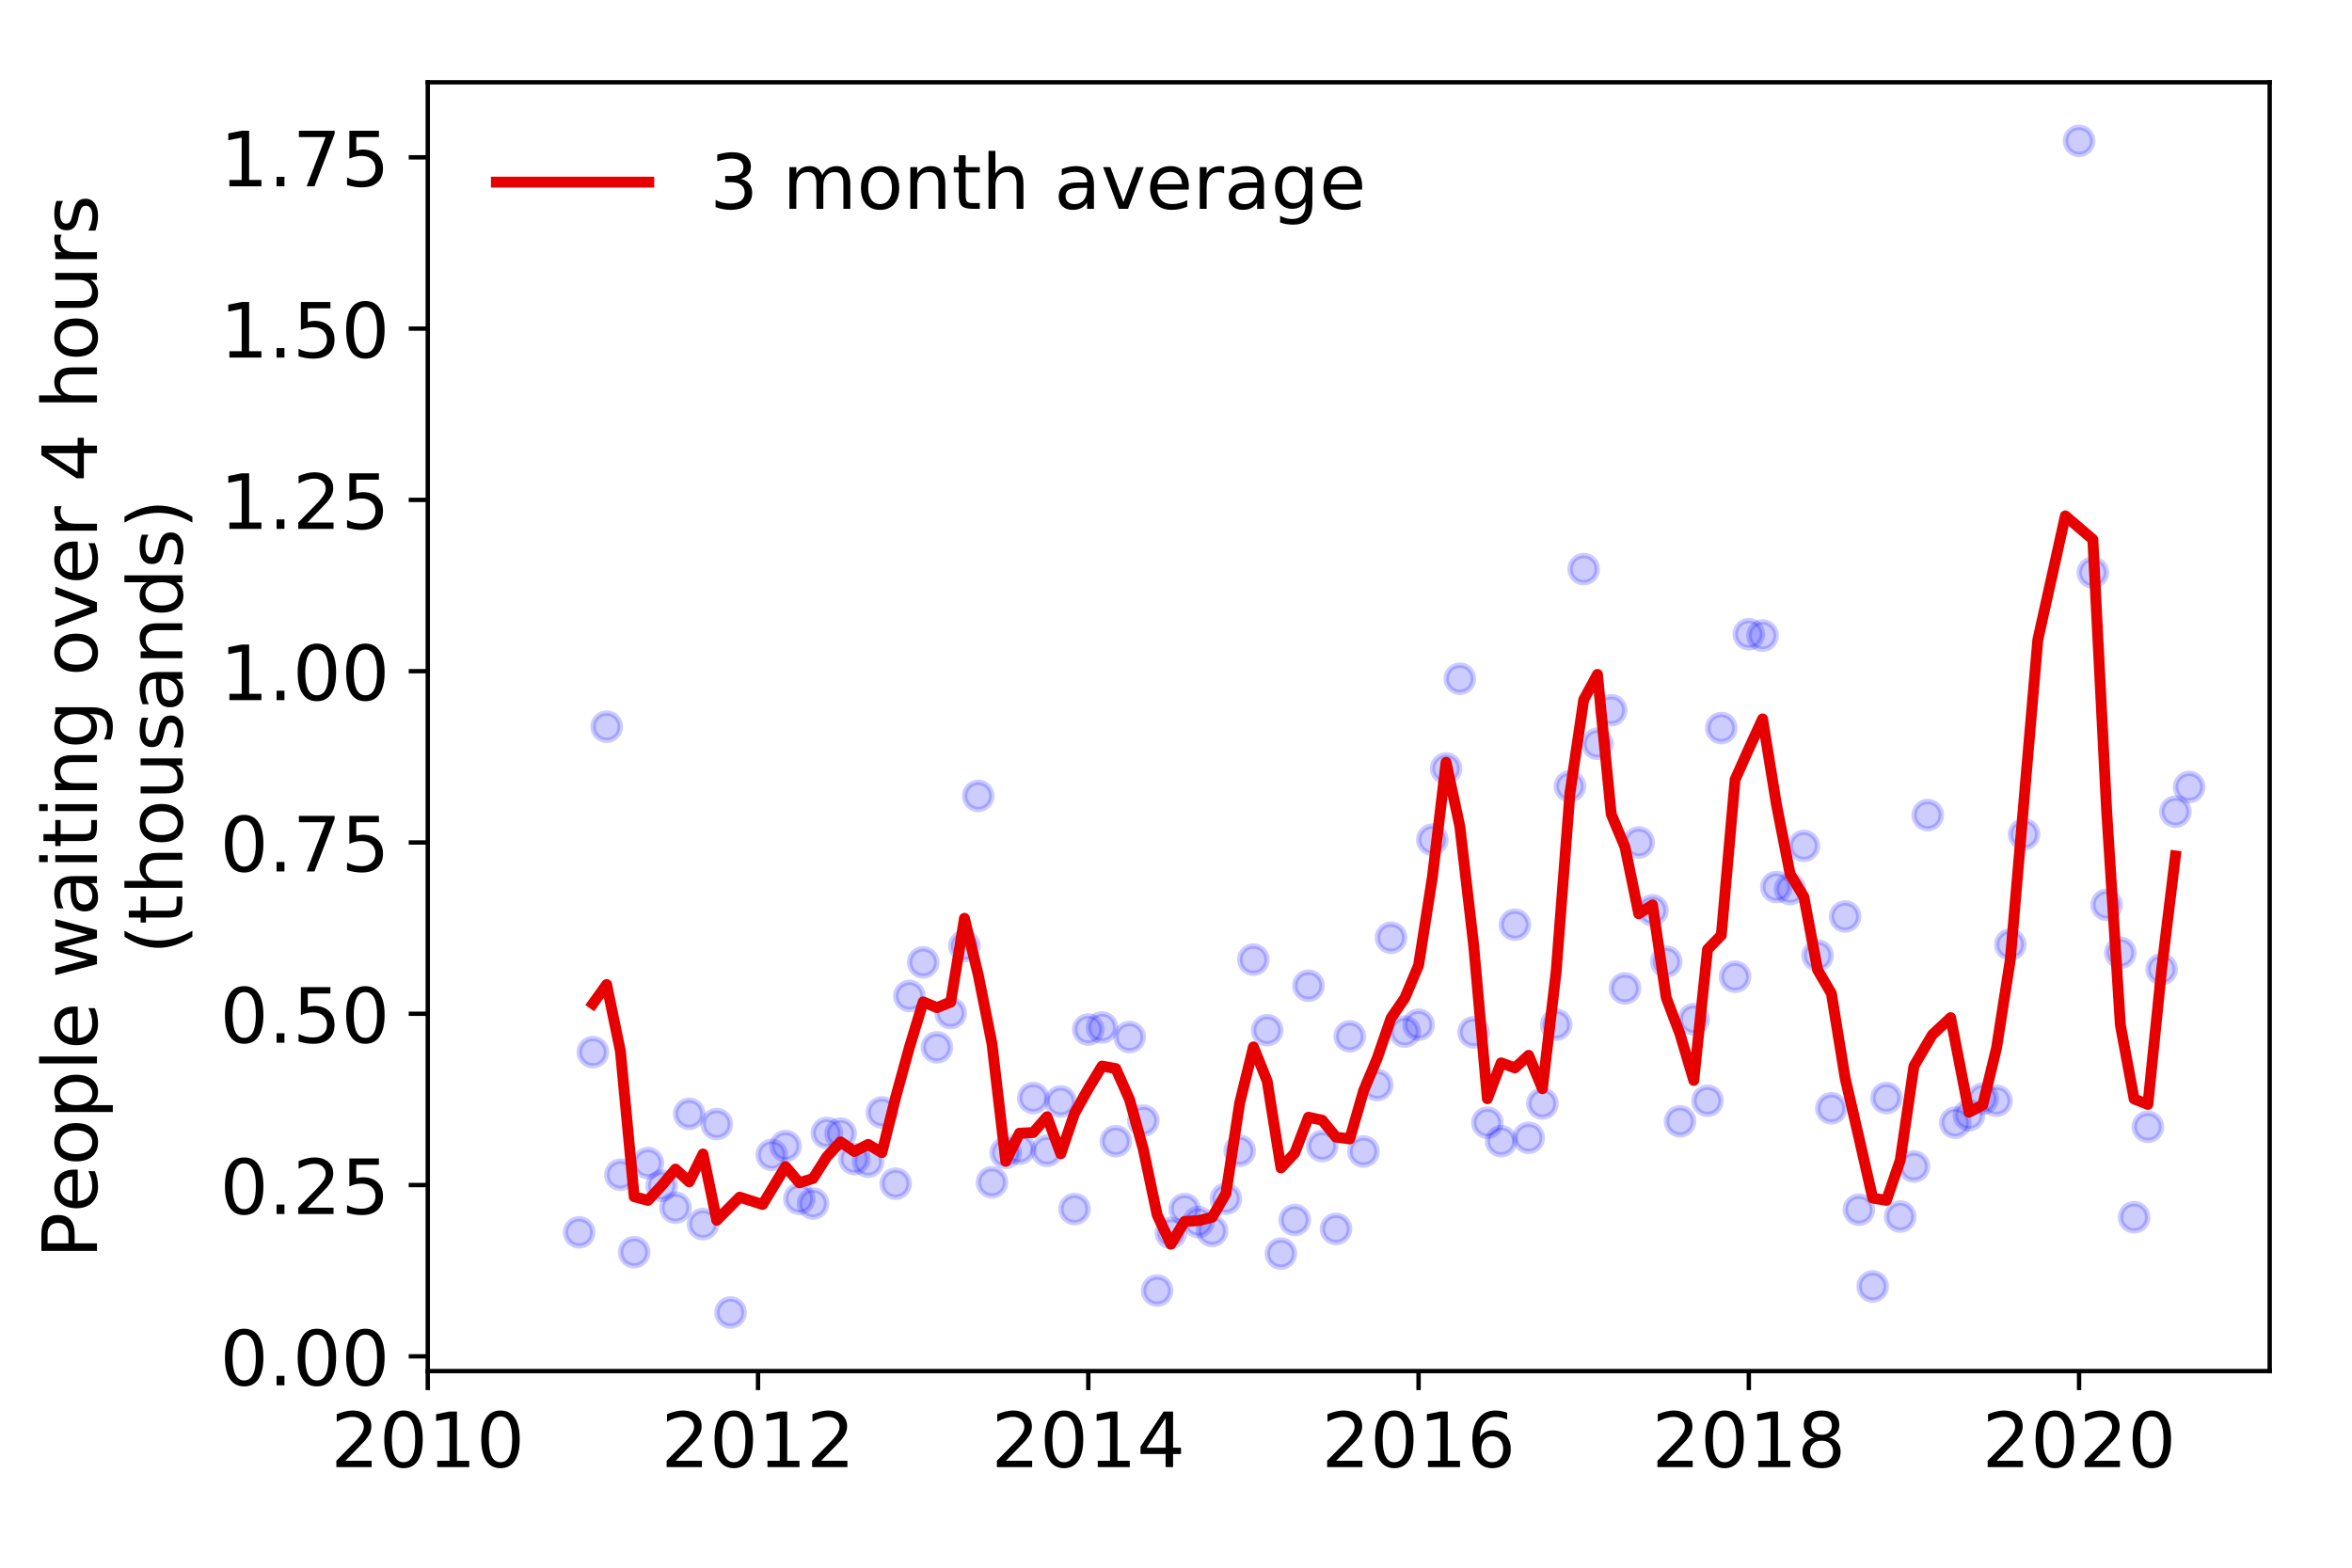 <?xml version="1.0" encoding="utf-8" standalone="no"?>
<!DOCTYPE svg PUBLIC "-//W3C//DTD SVG 1.1//EN"
  "http://www.w3.org/Graphics/SVG/1.1/DTD/svg11.dtd">
<!-- Created with matplotlib (https://matplotlib.org/) -->
<svg height="288pt" version="1.1" viewBox="0 0 432 288" width="432pt" xmlns="http://www.w3.org/2000/svg" xmlns:xlink="http://www.w3.org/1999/xlink">
 <defs>
  <style type="text/css">
*{stroke-linecap:butt;stroke-linejoin:round;}
  </style>
 </defs>
 <g id="figure_1">
  <g id="patch_1">
   <path d="M 0 288 
L 432 288 
L 432 0 
L 0 0 
z
" style="fill:#ffffff;"/>
  </g>
  <g id="axes_1">
   <g id="patch_2">
    <path d="M 78.57 251.88 
L 416.88 251.88 
L 416.88 15.12 
L 78.57 15.12 
z
" style="fill:#ffffff;"/>
   </g>
   <g id="matplotlib.axis_1">
    <g id="xtick_1">
     <g id="line2d_1">
      <defs>
       <path d="M 0 0 
L 0 3.5 
" id="m260fd2e4a1" style="stroke:#000000;stroke-width:0.8;"/>
      </defs>
      <g>
       <use style="stroke:#000000;stroke-width:0.8;" x="78.57" xlink:href="#m260fd2e4a1" y="251.88"/>
      </g>
     </g>
     <g id="text_1">
      <!-- 2010 -->
      <defs>
       <path d="M 19.188 8.297 
L 53.609 8.297 
L 53.609 0 
L 7.328 0 
L 7.328 8.297 
Q 12.938 14.109 22.625 23.891 
Q 32.328 33.688 34.812 36.531 
Q 39.547 41.844 41.422 45.531 
Q 43.312 49.219 43.312 52.781 
Q 43.312 58.594 39.234 62.25 
Q 35.156 65.922 28.609 65.922 
Q 23.969 65.922 18.812 64.312 
Q 13.672 62.703 7.812 59.422 
L 7.812 69.391 
Q 13.766 71.781 18.938 73 
Q 24.125 74.219 28.422 74.219 
Q 39.75 74.219 46.484 68.547 
Q 53.219 62.891 53.219 53.422 
Q 53.219 48.922 51.531 44.891 
Q 49.859 40.875 45.406 35.406 
Q 44.188 33.984 37.641 27.219 
Q 31.109 20.453 19.188 8.297 
z
" id="DejaVuSans-50"/>
       <path d="M 31.781 66.406 
Q 24.172 66.406 20.328 58.906 
Q 16.5 51.422 16.5 36.375 
Q 16.5 21.391 20.328 13.891 
Q 24.172 6.391 31.781 6.391 
Q 39.453 6.391 43.281 13.891 
Q 47.125 21.391 47.125 36.375 
Q 47.125 51.422 43.281 58.906 
Q 39.453 66.406 31.781 66.406 
z
M 31.781 74.219 
Q 44.047 74.219 50.516 64.516 
Q 56.984 54.828 56.984 36.375 
Q 56.984 17.969 50.516 8.266 
Q 44.047 -1.422 31.781 -1.422 
Q 19.531 -1.422 13.062 8.266 
Q 6.594 17.969 6.594 36.375 
Q 6.594 54.828 13.062 64.516 
Q 19.531 74.219 31.781 74.219 
z
" id="DejaVuSans-48"/>
       <path d="M 12.406 8.297 
L 28.516 8.297 
L 28.516 63.922 
L 10.984 60.406 
L 10.984 69.391 
L 28.422 72.906 
L 38.281 72.906 
L 38.281 8.297 
L 54.391 8.297 
L 54.391 0 
L 12.406 0 
z
" id="DejaVuSans-49"/>
      </defs>
      <g transform="translate(60.755 269.518)scale(0.14 -0.14)">
       <use xlink:href="#DejaVuSans-50"/>
       <use x="63.623" xlink:href="#DejaVuSans-48"/>
       <use x="127.246" xlink:href="#DejaVuSans-49"/>
       <use x="190.869" xlink:href="#DejaVuSans-48"/>
      </g>
     </g>
    </g>
    <g id="xtick_2">
     <g id="line2d_2">
      <g>
       <use style="stroke:#000000;stroke-width:0.8;" x="139.231" xlink:href="#m260fd2e4a1" y="251.88"/>
      </g>
     </g>
     <g id="text_2">
      <!-- 2012 -->
      <g transform="translate(121.416 269.518)scale(0.14 -0.14)">
       <use xlink:href="#DejaVuSans-50"/>
       <use x="63.623" xlink:href="#DejaVuSans-48"/>
       <use x="127.246" xlink:href="#DejaVuSans-49"/>
       <use x="190.869" xlink:href="#DejaVuSans-50"/>
      </g>
     </g>
    </g>
    <g id="xtick_3">
     <g id="line2d_3">
      <g>
       <use style="stroke:#000000;stroke-width:0.8;" x="199.891" xlink:href="#m260fd2e4a1" y="251.88"/>
      </g>
     </g>
     <g id="text_3">
      <!-- 2014 -->
      <defs>
       <path d="M 37.797 64.312 
L 12.891 25.391 
L 37.797 25.391 
z
M 35.203 72.906 
L 47.609 72.906 
L 47.609 25.391 
L 58.016 25.391 
L 58.016 17.188 
L 47.609 17.188 
L 47.609 0 
L 37.797 0 
L 37.797 17.188 
L 4.891 17.188 
L 4.891 26.703 
z
" id="DejaVuSans-52"/>
      </defs>
      <g transform="translate(182.076 269.518)scale(0.14 -0.14)">
       <use xlink:href="#DejaVuSans-50"/>
       <use x="63.623" xlink:href="#DejaVuSans-48"/>
       <use x="127.246" xlink:href="#DejaVuSans-49"/>
       <use x="190.869" xlink:href="#DejaVuSans-52"/>
      </g>
     </g>
    </g>
    <g id="xtick_4">
     <g id="line2d_4">
      <g>
       <use style="stroke:#000000;stroke-width:0.8;" x="260.552" xlink:href="#m260fd2e4a1" y="251.88"/>
      </g>
     </g>
     <g id="text_4">
      <!-- 2016 -->
      <defs>
       <path d="M 33.016 40.375 
Q 26.375 40.375 22.484 35.828 
Q 18.609 31.297 18.609 23.391 
Q 18.609 15.531 22.484 10.953 
Q 26.375 6.391 33.016 6.391 
Q 39.656 6.391 43.531 10.953 
Q 47.406 15.531 47.406 23.391 
Q 47.406 31.297 43.531 35.828 
Q 39.656 40.375 33.016 40.375 
z
M 52.594 71.297 
L 52.594 62.312 
Q 48.875 64.062 45.094 64.984 
Q 41.312 65.922 37.594 65.922 
Q 27.828 65.922 22.672 59.328 
Q 17.531 52.734 16.797 39.406 
Q 19.672 43.656 24.016 45.922 
Q 28.375 48.188 33.594 48.188 
Q 44.578 48.188 50.953 41.516 
Q 57.328 34.859 57.328 23.391 
Q 57.328 12.156 50.688 5.359 
Q 44.047 -1.422 33.016 -1.422 
Q 20.359 -1.422 13.672 8.266 
Q 6.984 17.969 6.984 36.375 
Q 6.984 53.656 15.188 63.938 
Q 23.391 74.219 37.203 74.219 
Q 40.922 74.219 44.703 73.484 
Q 48.484 72.75 52.594 71.297 
z
" id="DejaVuSans-54"/>
      </defs>
      <g transform="translate(242.737 269.518)scale(0.14 -0.14)">
       <use xlink:href="#DejaVuSans-50"/>
       <use x="63.623" xlink:href="#DejaVuSans-48"/>
       <use x="127.246" xlink:href="#DejaVuSans-49"/>
       <use x="190.869" xlink:href="#DejaVuSans-54"/>
      </g>
     </g>
    </g>
    <g id="xtick_5">
     <g id="line2d_5">
      <g>
       <use style="stroke:#000000;stroke-width:0.8;" x="321.213" xlink:href="#m260fd2e4a1" y="251.88"/>
      </g>
     </g>
     <g id="text_5">
      <!-- 2018 -->
      <defs>
       <path d="M 31.781 34.625 
Q 24.75 34.625 20.719 30.859 
Q 16.703 27.094 16.703 20.516 
Q 16.703 13.922 20.719 10.156 
Q 24.75 6.391 31.781 6.391 
Q 38.812 6.391 42.859 10.172 
Q 46.922 13.969 46.922 20.516 
Q 46.922 27.094 42.891 30.859 
Q 38.875 34.625 31.781 34.625 
z
M 21.922 38.812 
Q 15.578 40.375 12.031 44.719 
Q 8.5 49.078 8.5 55.328 
Q 8.5 64.062 14.719 69.141 
Q 20.953 74.219 31.781 74.219 
Q 42.672 74.219 48.875 69.141 
Q 55.078 64.062 55.078 55.328 
Q 55.078 49.078 51.531 44.719 
Q 48 40.375 41.703 38.812 
Q 48.828 37.156 52.797 32.312 
Q 56.781 27.484 56.781 20.516 
Q 56.781 9.906 50.312 4.234 
Q 43.844 -1.422 31.781 -1.422 
Q 19.734 -1.422 13.25 4.234 
Q 6.781 9.906 6.781 20.516 
Q 6.781 27.484 10.781 32.312 
Q 14.797 37.156 21.922 38.812 
z
M 18.312 54.391 
Q 18.312 48.734 21.844 45.562 
Q 25.391 42.391 31.781 42.391 
Q 38.141 42.391 41.719 45.562 
Q 45.312 48.734 45.312 54.391 
Q 45.312 60.062 41.719 63.234 
Q 38.141 66.406 31.781 66.406 
Q 25.391 66.406 21.844 63.234 
Q 18.312 60.062 18.312 54.391 
z
" id="DejaVuSans-56"/>
      </defs>
      <g transform="translate(303.398 269.518)scale(0.14 -0.14)">
       <use xlink:href="#DejaVuSans-50"/>
       <use x="63.623" xlink:href="#DejaVuSans-48"/>
       <use x="127.246" xlink:href="#DejaVuSans-49"/>
       <use x="190.869" xlink:href="#DejaVuSans-56"/>
      </g>
     </g>
    </g>
    <g id="xtick_6">
     <g id="line2d_6">
      <g>
       <use style="stroke:#000000;stroke-width:0.8;" x="381.874" xlink:href="#m260fd2e4a1" y="251.88"/>
      </g>
     </g>
     <g id="text_6">
      <!-- 2020 -->
      <g transform="translate(364.059 269.518)scale(0.14 -0.14)">
       <use xlink:href="#DejaVuSans-50"/>
       <use x="63.623" xlink:href="#DejaVuSans-48"/>
       <use x="127.246" xlink:href="#DejaVuSans-50"/>
       <use x="190.869" xlink:href="#DejaVuSans-48"/>
      </g>
     </g>
    </g>
   </g>
   <g id="matplotlib.axis_2">
    <g id="ytick_1">
     <g id="line2d_7">
      <defs>
       <path d="M 0 0 
L -3.5 0 
" id="mdd9bf710fb" style="stroke:#000000;stroke-width:0.8;"/>
      </defs>
      <g>
       <use style="stroke:#000000;stroke-width:0.8;" x="78.57" xlink:href="#mdd9bf710fb" y="249.174"/>
      </g>
     </g>
     <g id="text_7">
      <!-- 0.00 -->
      <defs>
       <path d="M 10.688 12.406 
L 21 12.406 
L 21 0 
L 10.688 0 
z
" id="DejaVuSans-46"/>
      </defs>
      <g transform="translate(40.398 254.493)scale(0.14 -0.14)">
       <use xlink:href="#DejaVuSans-48"/>
       <use x="63.623" xlink:href="#DejaVuSans-46"/>
       <use x="95.41" xlink:href="#DejaVuSans-48"/>
       <use x="159.033" xlink:href="#DejaVuSans-48"/>
      </g>
     </g>
    </g>
    <g id="ytick_2">
     <g id="line2d_8">
      <g>
       <use style="stroke:#000000;stroke-width:0.8;" x="78.57" xlink:href="#mdd9bf710fb" y="217.707"/>
      </g>
     </g>
     <g id="text_8">
      <!-- 0.25 -->
      <defs>
       <path d="M 10.797 72.906 
L 49.516 72.906 
L 49.516 64.594 
L 19.828 64.594 
L 19.828 46.734 
Q 21.969 47.469 24.109 47.828 
Q 26.266 48.188 28.422 48.188 
Q 40.625 48.188 47.75 41.5 
Q 54.891 34.812 54.891 23.391 
Q 54.891 11.625 47.562 5.094 
Q 40.234 -1.422 26.906 -1.422 
Q 22.312 -1.422 17.547 -0.641 
Q 12.797 0.141 7.719 1.703 
L 7.719 11.625 
Q 12.109 9.234 16.797 8.062 
Q 21.484 6.891 26.703 6.891 
Q 35.156 6.891 40.078 11.328 
Q 45.016 15.766 45.016 23.391 
Q 45.016 31 40.078 35.438 
Q 35.156 39.891 26.703 39.891 
Q 22.75 39.891 18.812 39.016 
Q 14.891 38.141 10.797 36.281 
z
" id="DejaVuSans-53"/>
      </defs>
      <g transform="translate(40.398 223.025)scale(0.14 -0.14)">
       <use xlink:href="#DejaVuSans-48"/>
       <use x="63.623" xlink:href="#DejaVuSans-46"/>
       <use x="95.41" xlink:href="#DejaVuSans-50"/>
       <use x="159.033" xlink:href="#DejaVuSans-53"/>
      </g>
     </g>
    </g>
    <g id="ytick_3">
     <g id="line2d_9">
      <g>
       <use style="stroke:#000000;stroke-width:0.8;" x="78.57" xlink:href="#mdd9bf710fb" y="186.239"/>
      </g>
     </g>
     <g id="text_9">
      <!-- 0.50 -->
      <g transform="translate(40.398 191.558)scale(0.14 -0.14)">
       <use xlink:href="#DejaVuSans-48"/>
       <use x="63.623" xlink:href="#DejaVuSans-46"/>
       <use x="95.41" xlink:href="#DejaVuSans-53"/>
       <use x="159.033" xlink:href="#DejaVuSans-48"/>
      </g>
     </g>
    </g>
    <g id="ytick_4">
     <g id="line2d_10">
      <g>
       <use style="stroke:#000000;stroke-width:0.8;" x="78.57" xlink:href="#mdd9bf710fb" y="154.772"/>
      </g>
     </g>
     <g id="text_10">
      <!-- 0.75 -->
      <defs>
       <path d="M 8.203 72.906 
L 55.078 72.906 
L 55.078 68.703 
L 28.609 0 
L 18.312 0 
L 43.219 64.594 
L 8.203 64.594 
z
" id="DejaVuSans-55"/>
      </defs>
      <g transform="translate(40.398 160.091)scale(0.14 -0.14)">
       <use xlink:href="#DejaVuSans-48"/>
       <use x="63.623" xlink:href="#DejaVuSans-46"/>
       <use x="95.41" xlink:href="#DejaVuSans-55"/>
       <use x="159.033" xlink:href="#DejaVuSans-53"/>
      </g>
     </g>
    </g>
    <g id="ytick_5">
     <g id="line2d_11">
      <g>
       <use style="stroke:#000000;stroke-width:0.8;" x="78.57" xlink:href="#mdd9bf710fb" y="123.305"/>
      </g>
     </g>
     <g id="text_11">
      <!-- 1.00 -->
      <g transform="translate(40.398 128.624)scale(0.14 -0.14)">
       <use xlink:href="#DejaVuSans-49"/>
       <use x="63.623" xlink:href="#DejaVuSans-46"/>
       <use x="95.41" xlink:href="#DejaVuSans-48"/>
       <use x="159.033" xlink:href="#DejaVuSans-48"/>
      </g>
     </g>
    </g>
    <g id="ytick_6">
     <g id="line2d_12">
      <g>
       <use style="stroke:#000000;stroke-width:0.8;" x="78.57" xlink:href="#mdd9bf710fb" y="91.837"/>
      </g>
     </g>
     <g id="text_12">
      <!-- 1.25 -->
      <g transform="translate(40.398 97.156)scale(0.14 -0.14)">
       <use xlink:href="#DejaVuSans-49"/>
       <use x="63.623" xlink:href="#DejaVuSans-46"/>
       <use x="95.41" xlink:href="#DejaVuSans-50"/>
       <use x="159.033" xlink:href="#DejaVuSans-53"/>
      </g>
     </g>
    </g>
    <g id="ytick_7">
     <g id="line2d_13">
      <g>
       <use style="stroke:#000000;stroke-width:0.8;" x="78.57" xlink:href="#mdd9bf710fb" y="60.37"/>
      </g>
     </g>
     <g id="text_13">
      <!-- 1.50 -->
      <g transform="translate(40.398 65.689)scale(0.14 -0.14)">
       <use xlink:href="#DejaVuSans-49"/>
       <use x="63.623" xlink:href="#DejaVuSans-46"/>
       <use x="95.41" xlink:href="#DejaVuSans-53"/>
       <use x="159.033" xlink:href="#DejaVuSans-48"/>
      </g>
     </g>
    </g>
    <g id="ytick_8">
     <g id="line2d_14">
      <g>
       <use style="stroke:#000000;stroke-width:0.8;" x="78.57" xlink:href="#mdd9bf710fb" y="28.903"/>
      </g>
     </g>
     <g id="text_14">
      <!-- 1.75 -->
      <g transform="translate(40.398 34.222)scale(0.14 -0.14)">
       <use xlink:href="#DejaVuSans-49"/>
       <use x="63.623" xlink:href="#DejaVuSans-46"/>
       <use x="95.41" xlink:href="#DejaVuSans-55"/>
       <use x="159.033" xlink:href="#DejaVuSans-53"/>
      </g>
     </g>
    </g>
    <g id="text_15">
     <!-- People waiting over 4 hours -->
     <defs>
      <path d="M 19.672 64.797 
L 19.672 37.406 
L 32.078 37.406 
Q 38.969 37.406 42.719 40.969 
Q 46.484 44.531 46.484 51.125 
Q 46.484 57.672 42.719 61.234 
Q 38.969 64.797 32.078 64.797 
z
M 9.812 72.906 
L 32.078 72.906 
Q 44.344 72.906 50.609 67.359 
Q 56.891 61.812 56.891 51.125 
Q 56.891 40.328 50.609 34.812 
Q 44.344 29.297 32.078 29.297 
L 19.672 29.297 
L 19.672 0 
L 9.812 0 
z
" id="DejaVuSans-80"/>
      <path d="M 56.203 29.594 
L 56.203 25.203 
L 14.891 25.203 
Q 15.484 15.922 20.484 11.062 
Q 25.484 6.203 34.422 6.203 
Q 39.594 6.203 44.453 7.469 
Q 49.312 8.734 54.109 11.281 
L 54.109 2.781 
Q 49.266 0.734 44.188 -0.344 
Q 39.109 -1.422 33.891 -1.422 
Q 20.797 -1.422 13.156 6.188 
Q 5.516 13.812 5.516 26.812 
Q 5.516 40.234 12.766 48.109 
Q 20.016 56 32.328 56 
Q 43.359 56 49.781 48.891 
Q 56.203 41.797 56.203 29.594 
z
M 47.219 32.234 
Q 47.125 39.594 43.094 43.984 
Q 39.062 48.391 32.422 48.391 
Q 24.906 48.391 20.391 44.141 
Q 15.875 39.891 15.188 32.172 
z
" id="DejaVuSans-101"/>
      <path d="M 30.609 48.391 
Q 23.391 48.391 19.188 42.75 
Q 14.984 37.109 14.984 27.297 
Q 14.984 17.484 19.156 11.844 
Q 23.344 6.203 30.609 6.203 
Q 37.797 6.203 41.984 11.859 
Q 46.188 17.531 46.188 27.297 
Q 46.188 37.016 41.984 42.703 
Q 37.797 48.391 30.609 48.391 
z
M 30.609 56 
Q 42.328 56 49.016 48.375 
Q 55.719 40.766 55.719 27.297 
Q 55.719 13.875 49.016 6.219 
Q 42.328 -1.422 30.609 -1.422 
Q 18.844 -1.422 12.172 6.219 
Q 5.516 13.875 5.516 27.297 
Q 5.516 40.766 12.172 48.375 
Q 18.844 56 30.609 56 
z
" id="DejaVuSans-111"/>
      <path d="M 18.109 8.203 
L 18.109 -20.797 
L 9.078 -20.797 
L 9.078 54.688 
L 18.109 54.688 
L 18.109 46.391 
Q 20.953 51.266 25.266 53.625 
Q 29.594 56 35.594 56 
Q 45.562 56 51.781 48.094 
Q 58.016 40.188 58.016 27.297 
Q 58.016 14.406 51.781 6.484 
Q 45.562 -1.422 35.594 -1.422 
Q 29.594 -1.422 25.266 0.953 
Q 20.953 3.328 18.109 8.203 
z
M 48.688 27.297 
Q 48.688 37.203 44.609 42.844 
Q 40.531 48.484 33.406 48.484 
Q 26.266 48.484 22.188 42.844 
Q 18.109 37.203 18.109 27.297 
Q 18.109 17.391 22.188 11.75 
Q 26.266 6.109 33.406 6.109 
Q 40.531 6.109 44.609 11.75 
Q 48.688 17.391 48.688 27.297 
z
" id="DejaVuSans-112"/>
      <path d="M 9.422 75.984 
L 18.406 75.984 
L 18.406 0 
L 9.422 0 
z
" id="DejaVuSans-108"/>
      <path id="DejaVuSans-32"/>
      <path d="M 4.203 54.688 
L 13.188 54.688 
L 24.422 12.016 
L 35.594 54.688 
L 46.188 54.688 
L 57.422 12.016 
L 68.609 54.688 
L 77.594 54.688 
L 63.281 0 
L 52.688 0 
L 40.922 44.828 
L 29.109 0 
L 18.5 0 
z
" id="DejaVuSans-119"/>
      <path d="M 34.281 27.484 
Q 23.391 27.484 19.188 25 
Q 14.984 22.516 14.984 16.5 
Q 14.984 11.719 18.141 8.906 
Q 21.297 6.109 26.703 6.109 
Q 34.188 6.109 38.703 11.406 
Q 43.219 16.703 43.219 25.484 
L 43.219 27.484 
z
M 52.203 31.203 
L 52.203 0 
L 43.219 0 
L 43.219 8.297 
Q 40.141 3.328 35.547 0.953 
Q 30.953 -1.422 24.312 -1.422 
Q 15.922 -1.422 10.953 3.297 
Q 6 8.016 6 15.922 
Q 6 25.141 12.172 29.828 
Q 18.359 34.516 30.609 34.516 
L 43.219 34.516 
L 43.219 35.406 
Q 43.219 41.609 39.141 45 
Q 35.062 48.391 27.688 48.391 
Q 23 48.391 18.547 47.266 
Q 14.109 46.141 10.016 43.891 
L 10.016 52.203 
Q 14.938 54.109 19.578 55.047 
Q 24.219 56 28.609 56 
Q 40.484 56 46.344 49.844 
Q 52.203 43.703 52.203 31.203 
z
" id="DejaVuSans-97"/>
      <path d="M 9.422 54.688 
L 18.406 54.688 
L 18.406 0 
L 9.422 0 
z
M 9.422 75.984 
L 18.406 75.984 
L 18.406 64.594 
L 9.422 64.594 
z
" id="DejaVuSans-105"/>
      <path d="M 18.312 70.219 
L 18.312 54.688 
L 36.812 54.688 
L 36.812 47.703 
L 18.312 47.703 
L 18.312 18.016 
Q 18.312 11.328 20.141 9.422 
Q 21.969 7.516 27.594 7.516 
L 36.812 7.516 
L 36.812 0 
L 27.594 0 
Q 17.188 0 13.234 3.875 
Q 9.281 7.766 9.281 18.016 
L 9.281 47.703 
L 2.688 47.703 
L 2.688 54.688 
L 9.281 54.688 
L 9.281 70.219 
z
" id="DejaVuSans-116"/>
      <path d="M 54.891 33.016 
L 54.891 0 
L 45.906 0 
L 45.906 32.719 
Q 45.906 40.484 42.875 44.328 
Q 39.844 48.188 33.797 48.188 
Q 26.516 48.188 22.312 43.547 
Q 18.109 38.922 18.109 30.906 
L 18.109 0 
L 9.078 0 
L 9.078 54.688 
L 18.109 54.688 
L 18.109 46.188 
Q 21.344 51.125 25.703 53.562 
Q 30.078 56 35.797 56 
Q 45.219 56 50.047 50.172 
Q 54.891 44.344 54.891 33.016 
z
" id="DejaVuSans-110"/>
      <path d="M 45.406 27.984 
Q 45.406 37.75 41.375 43.109 
Q 37.359 48.484 30.078 48.484 
Q 22.859 48.484 18.828 43.109 
Q 14.797 37.75 14.797 27.984 
Q 14.797 18.266 18.828 12.891 
Q 22.859 7.516 30.078 7.516 
Q 37.359 7.516 41.375 12.891 
Q 45.406 18.266 45.406 27.984 
z
M 54.391 6.781 
Q 54.391 -7.172 48.188 -13.984 
Q 42 -20.797 29.203 -20.797 
Q 24.469 -20.797 20.266 -20.094 
Q 16.062 -19.391 12.109 -17.922 
L 12.109 -9.188 
Q 16.062 -11.328 19.922 -12.344 
Q 23.781 -13.375 27.781 -13.375 
Q 36.625 -13.375 41.016 -8.766 
Q 45.406 -4.156 45.406 5.172 
L 45.406 9.625 
Q 42.625 4.781 38.281 2.391 
Q 33.938 0 27.875 0 
Q 17.828 0 11.672 7.656 
Q 5.516 15.328 5.516 27.984 
Q 5.516 40.672 11.672 48.328 
Q 17.828 56 27.875 56 
Q 33.938 56 38.281 53.609 
Q 42.625 51.219 45.406 46.391 
L 45.406 54.688 
L 54.391 54.688 
z
" id="DejaVuSans-103"/>
      <path d="M 2.984 54.688 
L 12.5 54.688 
L 29.594 8.797 
L 46.688 54.688 
L 56.203 54.688 
L 35.688 0 
L 23.484 0 
z
" id="DejaVuSans-118"/>
      <path d="M 41.109 46.297 
Q 39.594 47.172 37.812 47.578 
Q 36.031 48 33.891 48 
Q 26.266 48 22.188 43.047 
Q 18.109 38.094 18.109 28.812 
L 18.109 0 
L 9.078 0 
L 9.078 54.688 
L 18.109 54.688 
L 18.109 46.188 
Q 20.953 51.172 25.484 53.578 
Q 30.031 56 36.531 56 
Q 37.453 56 38.578 55.875 
Q 39.703 55.766 41.062 55.516 
z
" id="DejaVuSans-114"/>
      <path d="M 54.891 33.016 
L 54.891 0 
L 45.906 0 
L 45.906 32.719 
Q 45.906 40.484 42.875 44.328 
Q 39.844 48.188 33.797 48.188 
Q 26.516 48.188 22.312 43.547 
Q 18.109 38.922 18.109 30.906 
L 18.109 0 
L 9.078 0 
L 9.078 75.984 
L 18.109 75.984 
L 18.109 46.188 
Q 21.344 51.125 25.703 53.562 
Q 30.078 56 35.797 56 
Q 45.219 56 50.047 50.172 
Q 54.891 44.344 54.891 33.016 
z
" id="DejaVuSans-104"/>
      <path d="M 8.5 21.578 
L 8.5 54.688 
L 17.484 54.688 
L 17.484 21.922 
Q 17.484 14.156 20.5 10.266 
Q 23.531 6.391 29.594 6.391 
Q 36.859 6.391 41.078 11.031 
Q 45.312 15.672 45.312 23.688 
L 45.312 54.688 
L 54.297 54.688 
L 54.297 0 
L 45.312 0 
L 45.312 8.406 
Q 42.047 3.422 37.719 1 
Q 33.406 -1.422 27.688 -1.422 
Q 18.266 -1.422 13.375 4.438 
Q 8.5 10.297 8.5 21.578 
z
M 31.109 56 
z
" id="DejaVuSans-117"/>
      <path d="M 44.281 53.078 
L 44.281 44.578 
Q 40.484 46.531 36.375 47.5 
Q 32.281 48.484 27.875 48.484 
Q 21.188 48.484 17.844 46.438 
Q 14.5 44.391 14.5 40.281 
Q 14.5 37.156 16.891 35.375 
Q 19.281 33.594 26.516 31.984 
L 29.594 31.297 
Q 39.156 29.25 43.188 25.516 
Q 47.219 21.781 47.219 15.094 
Q 47.219 7.469 41.188 3.016 
Q 35.156 -1.422 24.609 -1.422 
Q 20.219 -1.422 15.453 -0.562 
Q 10.688 0.297 5.422 2 
L 5.422 11.281 
Q 10.406 8.688 15.234 7.391 
Q 20.062 6.109 24.812 6.109 
Q 31.156 6.109 34.562 8.281 
Q 37.984 10.453 37.984 14.406 
Q 37.984 18.062 35.516 20.016 
Q 33.062 21.969 24.703 23.781 
L 21.578 24.516 
Q 13.234 26.266 9.516 29.906 
Q 5.812 33.547 5.812 39.891 
Q 5.812 47.609 11.281 51.797 
Q 16.75 56 26.812 56 
Q 31.781 56 36.172 55.266 
Q 40.578 54.547 44.281 53.078 
z
" id="DejaVuSans-115"/>
     </defs>
     <g transform="translate(17.81 231.175)rotate(-90)scale(0.14 -0.14)">
      <use xlink:href="#DejaVuSans-80"/>
      <use x="60.256" xlink:href="#DejaVuSans-101"/>
      <use x="121.779" xlink:href="#DejaVuSans-111"/>
      <use x="182.961" xlink:href="#DejaVuSans-112"/>
      <use x="246.438" xlink:href="#DejaVuSans-108"/>
      <use x="274.221" xlink:href="#DejaVuSans-101"/>
      <use x="335.744" xlink:href="#DejaVuSans-32"/>
      <use x="367.531" xlink:href="#DejaVuSans-119"/>
      <use x="449.318" xlink:href="#DejaVuSans-97"/>
      <use x="510.598" xlink:href="#DejaVuSans-105"/>
      <use x="538.381" xlink:href="#DejaVuSans-116"/>
      <use x="577.59" xlink:href="#DejaVuSans-105"/>
      <use x="605.373" xlink:href="#DejaVuSans-110"/>
      <use x="668.752" xlink:href="#DejaVuSans-103"/>
      <use x="732.229" xlink:href="#DejaVuSans-32"/>
      <use x="764.016" xlink:href="#DejaVuSans-111"/>
      <use x="825.197" xlink:href="#DejaVuSans-118"/>
      <use x="884.377" xlink:href="#DejaVuSans-101"/>
      <use x="945.9" xlink:href="#DejaVuSans-114"/>
      <use x="987.014" xlink:href="#DejaVuSans-32"/>
      <use x="1018.801" xlink:href="#DejaVuSans-52"/>
      <use x="1082.424" xlink:href="#DejaVuSans-32"/>
      <use x="1114.211" xlink:href="#DejaVuSans-104"/>
      <use x="1177.59" xlink:href="#DejaVuSans-111"/>
      <use x="1238.771" xlink:href="#DejaVuSans-117"/>
      <use x="1302.15" xlink:href="#DejaVuSans-114"/>
      <use x="1343.264" xlink:href="#DejaVuSans-115"/>
     </g>
     <!-- (thousands) -->
     <defs>
      <path d="M 31 75.875 
Q 24.469 64.656 21.281 53.656 
Q 18.109 42.672 18.109 31.391 
Q 18.109 20.125 21.312 9.062 
Q 24.516 -2 31 -13.188 
L 23.188 -13.188 
Q 15.875 -1.703 12.234 9.375 
Q 8.594 20.453 8.594 31.391 
Q 8.594 42.281 12.203 53.312 
Q 15.828 64.359 23.188 75.875 
z
" id="DejaVuSans-40"/>
      <path d="M 45.406 46.391 
L 45.406 75.984 
L 54.391 75.984 
L 54.391 0 
L 45.406 0 
L 45.406 8.203 
Q 42.578 3.328 38.25 0.953 
Q 33.938 -1.422 27.875 -1.422 
Q 17.969 -1.422 11.734 6.484 
Q 5.516 14.406 5.516 27.297 
Q 5.516 40.188 11.734 48.094 
Q 17.969 56 27.875 56 
Q 33.938 56 38.25 53.625 
Q 42.578 51.266 45.406 46.391 
z
M 14.797 27.297 
Q 14.797 17.391 18.875 11.75 
Q 22.953 6.109 30.078 6.109 
Q 37.203 6.109 41.297 11.75 
Q 45.406 17.391 45.406 27.297 
Q 45.406 37.203 41.297 42.844 
Q 37.203 48.484 30.078 48.484 
Q 22.953 48.484 18.875 42.844 
Q 14.797 37.203 14.797 27.297 
z
" id="DejaVuSans-100"/>
      <path d="M 8.016 75.875 
L 15.828 75.875 
Q 23.141 64.359 26.781 53.312 
Q 30.422 42.281 30.422 31.391 
Q 30.422 20.453 26.781 9.375 
Q 23.141 -1.703 15.828 -13.188 
L 8.016 -13.188 
Q 14.5 -2 17.703 9.062 
Q 20.906 20.125 20.906 31.391 
Q 20.906 42.672 17.703 53.656 
Q 14.5 64.656 8.016 75.875 
z
" id="DejaVuSans-41"/>
     </defs>
     <g transform="translate(33.487 175.325)rotate(-90)scale(0.14 -0.14)">
      <use xlink:href="#DejaVuSans-40"/>
      <use x="39.014" xlink:href="#DejaVuSans-116"/>
      <use x="78.223" xlink:href="#DejaVuSans-104"/>
      <use x="141.602" xlink:href="#DejaVuSans-111"/>
      <use x="202.783" xlink:href="#DejaVuSans-117"/>
      <use x="266.162" xlink:href="#DejaVuSans-115"/>
      <use x="318.262" xlink:href="#DejaVuSans-97"/>
      <use x="379.541" xlink:href="#DejaVuSans-110"/>
      <use x="442.92" xlink:href="#DejaVuSans-100"/>
      <use x="506.396" xlink:href="#DejaVuSans-115"/>
      <use x="558.496" xlink:href="#DejaVuSans-41"/>
     </g>
    </g>
   </g>
   <g id="line2d_15">
    <defs>
     <path d="M 0 2.5 
C 0.663 2.5 1.299 2.237 1.768 1.768 
C 2.237 1.299 2.5 0.663 2.5 0 
C 2.5 -0.663 2.237 -1.299 1.768 -1.768 
C 1.299 -2.237 0.663 -2.5 0 -2.5 
C -0.663 -2.5 -1.299 -2.237 -1.768 -1.768 
C -2.237 -1.299 -2.5 -0.663 -2.5 0 
C -2.5 0.663 -2.237 1.299 -1.768 1.768 
C -1.299 2.237 -0.663 2.5 0 2.5 
z
" id="m04b1d832ca" style="stroke:#0000ff;stroke-opacity:0.2;"/>
    </defs>
    <g clip-path="url(#pebe4253ae1)">
     <use style="fill:#0000ff;fill-opacity:0.2;stroke:#0000ff;stroke-opacity:0.2;" x="402.094" xlink:href="#m04b1d832ca" y="144.576"/>
     <use style="fill:#0000ff;fill-opacity:0.2;stroke:#0000ff;stroke-opacity:0.2;" x="399.566" xlink:href="#m04b1d832ca" y="149.108"/>
     <use style="fill:#0000ff;fill-opacity:0.2;stroke:#0000ff;stroke-opacity:0.2;" x="397.039" xlink:href="#m04b1d832ca" y="178.058"/>
     <use style="fill:#0000ff;fill-opacity:0.2;stroke:#0000ff;stroke-opacity:0.2;" x="394.511" xlink:href="#m04b1d832ca" y="207.008"/>
     <use style="fill:#0000ff;fill-opacity:0.2;stroke:#0000ff;stroke-opacity:0.2;" x="391.984" xlink:href="#m04b1d832ca" y="223.622"/>
     <use style="fill:#0000ff;fill-opacity:0.2;stroke:#0000ff;stroke-opacity:0.2;" x="389.456" xlink:href="#m04b1d832ca" y="175.037"/>
     <use style="fill:#0000ff;fill-opacity:0.2;stroke:#0000ff;stroke-opacity:0.2;" x="386.929" xlink:href="#m04b1d832ca" y="166.226"/>
     <use style="fill:#0000ff;fill-opacity:0.2;stroke:#0000ff;stroke-opacity:0.2;" x="384.401" xlink:href="#m04b1d832ca" y="105.179"/>
     <use style="fill:#0000ff;fill-opacity:0.2;stroke:#0000ff;stroke-opacity:0.2;" x="381.874" xlink:href="#m04b1d832ca" y="25.882"/>
     <use style="fill:#0000ff;fill-opacity:0.2;stroke:#0000ff;stroke-opacity:0.2;" x="371.764" xlink:href="#m04b1d832ca" y="153.261"/>
     <use style="fill:#0000ff;fill-opacity:0.2;stroke:#0000ff;stroke-opacity:0.2;" x="369.236" xlink:href="#m04b1d832ca" y="173.526"/>
     <use style="fill:#0000ff;fill-opacity:0.2;stroke:#0000ff;stroke-opacity:0.2;" x="366.709" xlink:href="#m04b1d832ca" y="202.225"/>
     <use style="fill:#0000ff;fill-opacity:0.2;stroke:#0000ff;stroke-opacity:0.2;" x="364.181" xlink:href="#m04b1d832ca" y="201.847"/>
     <use style="fill:#0000ff;fill-opacity:0.2;stroke:#0000ff;stroke-opacity:0.2;" x="361.653" xlink:href="#m04b1d832ca" y="204.868"/>
     <use style="fill:#0000ff;fill-opacity:0.2;stroke:#0000ff;stroke-opacity:0.2;" x="359.126" xlink:href="#m04b1d832ca" y="206.252"/>
     <use style="fill:#0000ff;fill-opacity:0.2;stroke:#0000ff;stroke-opacity:0.2;" x="354.071" xlink:href="#m04b1d832ca" y="149.737"/>
     <use style="fill:#0000ff;fill-opacity:0.2;stroke:#0000ff;stroke-opacity:0.2;" x="351.543" xlink:href="#m04b1d832ca" y="214.308"/>
     <use style="fill:#0000ff;fill-opacity:0.2;stroke:#0000ff;stroke-opacity:0.2;" x="349.016" xlink:href="#m04b1d832ca" y="223.496"/>
     <use style="fill:#0000ff;fill-opacity:0.2;stroke:#0000ff;stroke-opacity:0.2;" x="346.488" xlink:href="#m04b1d832ca" y="201.721"/>
     <use style="fill:#0000ff;fill-opacity:0.2;stroke:#0000ff;stroke-opacity:0.2;" x="343.961" xlink:href="#m04b1d832ca" y="236.335"/>
     <use style="fill:#0000ff;fill-opacity:0.2;stroke:#0000ff;stroke-opacity:0.2;" x="341.433" xlink:href="#m04b1d832ca" y="222.238"/>
     <use style="fill:#0000ff;fill-opacity:0.2;stroke:#0000ff;stroke-opacity:0.2;" x="338.906" xlink:href="#m04b1d832ca" y="168.366"/>
     <use style="fill:#0000ff;fill-opacity:0.2;stroke:#0000ff;stroke-opacity:0.2;" x="336.378" xlink:href="#m04b1d832ca" y="203.609"/>
     <use style="fill:#0000ff;fill-opacity:0.2;stroke:#0000ff;stroke-opacity:0.2;" x="333.851" xlink:href="#m04b1d832ca" y="175.54"/>
     <use style="fill:#0000ff;fill-opacity:0.2;stroke:#0000ff;stroke-opacity:0.2;" x="331.323" xlink:href="#m04b1d832ca" y="155.401"/>
     <use style="fill:#0000ff;fill-opacity:0.2;stroke:#0000ff;stroke-opacity:0.2;" x="328.796" xlink:href="#m04b1d832ca" y="163.331"/>
     <use style="fill:#0000ff;fill-opacity:0.2;stroke:#0000ff;stroke-opacity:0.2;" x="326.268" xlink:href="#m04b1d832ca" y="162.953"/>
     <use style="fill:#0000ff;fill-opacity:0.2;stroke:#0000ff;stroke-opacity:0.2;" x="323.74" xlink:href="#m04b1d832ca" y="116.759"/>
     <use style="fill:#0000ff;fill-opacity:0.2;stroke:#0000ff;stroke-opacity:0.2;" x="321.213" xlink:href="#m04b1d832ca" y="116.508"/>
     <use style="fill:#0000ff;fill-opacity:0.2;stroke:#0000ff;stroke-opacity:0.2;" x="318.685" xlink:href="#m04b1d832ca" y="179.442"/>
     <use style="fill:#0000ff;fill-opacity:0.2;stroke:#0000ff;stroke-opacity:0.2;" x="316.158" xlink:href="#m04b1d832ca" y="133.752"/>
     <use style="fill:#0000ff;fill-opacity:0.2;stroke:#0000ff;stroke-opacity:0.2;" x="313.63" xlink:href="#m04b1d832ca" y="202.225"/>
     <use style="fill:#0000ff;fill-opacity:0.2;stroke:#0000ff;stroke-opacity:0.2;" x="311.103" xlink:href="#m04b1d832ca" y="187.246"/>
     <use style="fill:#0000ff;fill-opacity:0.2;stroke:#0000ff;stroke-opacity:0.2;" x="308.575" xlink:href="#m04b1d832ca" y="206.001"/>
     <use style="fill:#0000ff;fill-opacity:0.2;stroke:#0000ff;stroke-opacity:0.2;" x="306.048" xlink:href="#m04b1d832ca" y="176.673"/>
     <use style="fill:#0000ff;fill-opacity:0.2;stroke:#0000ff;stroke-opacity:0.2;" x="303.52" xlink:href="#m04b1d832ca" y="167.233"/>
     <use style="fill:#0000ff;fill-opacity:0.2;stroke:#0000ff;stroke-opacity:0.2;" x="300.993" xlink:href="#m04b1d832ca" y="154.772"/>
     <use style="fill:#0000ff;fill-opacity:0.2;stroke:#0000ff;stroke-opacity:0.2;" x="298.465" xlink:href="#m04b1d832ca" y="181.582"/>
     <use style="fill:#0000ff;fill-opacity:0.2;stroke:#0000ff;stroke-opacity:0.2;" x="295.938" xlink:href="#m04b1d832ca" y="130.479"/>
     <use style="fill:#0000ff;fill-opacity:0.2;stroke:#0000ff;stroke-opacity:0.2;" x="293.41" xlink:href="#m04b1d832ca" y="136.647"/>
     <use style="fill:#0000ff;fill-opacity:0.2;stroke:#0000ff;stroke-opacity:0.2;" x="290.883" xlink:href="#m04b1d832ca" y="104.55"/>
     <use style="fill:#0000ff;fill-opacity:0.2;stroke:#0000ff;stroke-opacity:0.2;" x="288.355" xlink:href="#m04b1d832ca" y="144.451"/>
     <use style="fill:#0000ff;fill-opacity:0.2;stroke:#0000ff;stroke-opacity:0.2;" x="285.828" xlink:href="#m04b1d832ca" y="188.253"/>
     <use style="fill:#0000ff;fill-opacity:0.2;stroke:#0000ff;stroke-opacity:0.2;" x="283.3" xlink:href="#m04b1d832ca" y="202.728"/>
     <use style="fill:#0000ff;fill-opacity:0.2;stroke:#0000ff;stroke-opacity:0.2;" x="280.772" xlink:href="#m04b1d832ca" y="209.022"/>
     <use style="fill:#0000ff;fill-opacity:0.2;stroke:#0000ff;stroke-opacity:0.2;" x="278.245" xlink:href="#m04b1d832ca" y="169.876"/>
     <use style="fill:#0000ff;fill-opacity:0.2;stroke:#0000ff;stroke-opacity:0.2;" x="275.717" xlink:href="#m04b1d832ca" y="209.651"/>
     <use style="fill:#0000ff;fill-opacity:0.2;stroke:#0000ff;stroke-opacity:0.2;" x="273.19" xlink:href="#m04b1d832ca" y="206.252"/>
     <use style="fill:#0000ff;fill-opacity:0.2;stroke:#0000ff;stroke-opacity:0.2;" x="270.662" xlink:href="#m04b1d832ca" y="189.638"/>
     <use style="fill:#0000ff;fill-opacity:0.2;stroke:#0000ff;stroke-opacity:0.2;" x="268.135" xlink:href="#m04b1d832ca" y="124.689"/>
     <use style="fill:#0000ff;fill-opacity:0.2;stroke:#0000ff;stroke-opacity:0.2;" x="265.607" xlink:href="#m04b1d832ca" y="141.178"/>
     <use style="fill:#0000ff;fill-opacity:0.2;stroke:#0000ff;stroke-opacity:0.2;" x="263.08" xlink:href="#m04b1d832ca" y="154.268"/>
     <use style="fill:#0000ff;fill-opacity:0.2;stroke:#0000ff;stroke-opacity:0.2;" x="260.552" xlink:href="#m04b1d832ca" y="188.253"/>
     <use style="fill:#0000ff;fill-opacity:0.2;stroke:#0000ff;stroke-opacity:0.2;" x="258.025" xlink:href="#m04b1d832ca" y="189.512"/>
     <use style="fill:#0000ff;fill-opacity:0.2;stroke:#0000ff;stroke-opacity:0.2;" x="255.497" xlink:href="#m04b1d832ca" y="172.268"/>
     <use style="fill:#0000ff;fill-opacity:0.2;stroke:#0000ff;stroke-opacity:0.2;" x="252.97" xlink:href="#m04b1d832ca" y="199.33"/>
     <use style="fill:#0000ff;fill-opacity:0.2;stroke:#0000ff;stroke-opacity:0.2;" x="250.442" xlink:href="#m04b1d832ca" y="211.539"/>
     <use style="fill:#0000ff;fill-opacity:0.2;stroke:#0000ff;stroke-opacity:0.2;" x="247.915" xlink:href="#m04b1d832ca" y="190.393"/>
     <use style="fill:#0000ff;fill-opacity:0.2;stroke:#0000ff;stroke-opacity:0.2;" x="245.387" xlink:href="#m04b1d832ca" y="225.762"/>
     <use style="fill:#0000ff;fill-opacity:0.2;stroke:#0000ff;stroke-opacity:0.2;" x="242.86" xlink:href="#m04b1d832ca" y="210.532"/>
     <use style="fill:#0000ff;fill-opacity:0.2;stroke:#0000ff;stroke-opacity:0.2;" x="240.332" xlink:href="#m04b1d832ca" y="181.079"/>
     <use style="fill:#0000ff;fill-opacity:0.2;stroke:#0000ff;stroke-opacity:0.2;" x="237.804" xlink:href="#m04b1d832ca" y="224.126"/>
     <use style="fill:#0000ff;fill-opacity:0.2;stroke:#0000ff;stroke-opacity:0.2;" x="235.277" xlink:href="#m04b1d832ca" y="230.293"/>
     <use style="fill:#0000ff;fill-opacity:0.2;stroke:#0000ff;stroke-opacity:0.2;" x="232.749" xlink:href="#m04b1d832ca" y="189.26"/>
     <use style="fill:#0000ff;fill-opacity:0.2;stroke:#0000ff;stroke-opacity:0.2;" x="230.222" xlink:href="#m04b1d832ca" y="176.296"/>
     <use style="fill:#0000ff;fill-opacity:0.2;stroke:#0000ff;stroke-opacity:0.2;" x="227.694" xlink:href="#m04b1d832ca" y="211.413"/>
     <use style="fill:#0000ff;fill-opacity:0.2;stroke:#0000ff;stroke-opacity:0.2;" x="225.167" xlink:href="#m04b1d832ca" y="220.224"/>
     <use style="fill:#0000ff;fill-opacity:0.2;stroke:#0000ff;stroke-opacity:0.2;" x="222.639" xlink:href="#m04b1d832ca" y="226.14"/>
     <use style="fill:#0000ff;fill-opacity:0.2;stroke:#0000ff;stroke-opacity:0.2;" x="220.112" xlink:href="#m04b1d832ca" y="224.503"/>
     <use style="fill:#0000ff;fill-opacity:0.2;stroke:#0000ff;stroke-opacity:0.2;" x="217.584" xlink:href="#m04b1d832ca" y="222.112"/>
     <use style="fill:#0000ff;fill-opacity:0.2;stroke:#0000ff;stroke-opacity:0.2;" x="215.057" xlink:href="#m04b1d832ca" y="226.517"/>
     <use style="fill:#0000ff;fill-opacity:0.2;stroke:#0000ff;stroke-opacity:0.2;" x="212.529" xlink:href="#m04b1d832ca" y="237.09"/>
     <use style="fill:#0000ff;fill-opacity:0.2;stroke:#0000ff;stroke-opacity:0.2;" x="210.002" xlink:href="#m04b1d832ca" y="205.875"/>
     <use style="fill:#0000ff;fill-opacity:0.2;stroke:#0000ff;stroke-opacity:0.2;" x="207.474" xlink:href="#m04b1d832ca" y="190.519"/>
     <use style="fill:#0000ff;fill-opacity:0.2;stroke:#0000ff;stroke-opacity:0.2;" x="204.947" xlink:href="#m04b1d832ca" y="209.651"/>
     <use style="fill:#0000ff;fill-opacity:0.2;stroke:#0000ff;stroke-opacity:0.2;" x="202.419" xlink:href="#m04b1d832ca" y="188.757"/>
     <use style="fill:#0000ff;fill-opacity:0.2;stroke:#0000ff;stroke-opacity:0.2;" x="199.891" xlink:href="#m04b1d832ca" y="189.134"/>
     <use style="fill:#0000ff;fill-opacity:0.2;stroke:#0000ff;stroke-opacity:0.2;" x="197.364" xlink:href="#m04b1d832ca" y="222.112"/>
     <use style="fill:#0000ff;fill-opacity:0.2;stroke:#0000ff;stroke-opacity:0.2;" x="194.836" xlink:href="#m04b1d832ca" y="202.35"/>
     <use style="fill:#0000ff;fill-opacity:0.2;stroke:#0000ff;stroke-opacity:0.2;" x="192.309" xlink:href="#m04b1d832ca" y="211.413"/>
     <use style="fill:#0000ff;fill-opacity:0.2;stroke:#0000ff;stroke-opacity:0.2;" x="189.781" xlink:href="#m04b1d832ca" y="201.721"/>
     <use style="fill:#0000ff;fill-opacity:0.2;stroke:#0000ff;stroke-opacity:0.2;" x="187.254" xlink:href="#m04b1d832ca" y="211.035"/>
     <use style="fill:#0000ff;fill-opacity:0.2;stroke:#0000ff;stroke-opacity:0.2;" x="184.726" xlink:href="#m04b1d832ca" y="211.791"/>
     <use style="fill:#0000ff;fill-opacity:0.2;stroke:#0000ff;stroke-opacity:0.2;" x="182.199" xlink:href="#m04b1d832ca" y="217.203"/>
     <use style="fill:#0000ff;fill-opacity:0.2;stroke:#0000ff;stroke-opacity:0.2;" x="179.671" xlink:href="#m04b1d832ca" y="146.213"/>
     <use style="fill:#0000ff;fill-opacity:0.2;stroke:#0000ff;stroke-opacity:0.2;" x="177.144" xlink:href="#m04b1d832ca" y="173.778"/>
     <use style="fill:#0000ff;fill-opacity:0.2;stroke:#0000ff;stroke-opacity:0.2;" x="174.616" xlink:href="#m04b1d832ca" y="186.113"/>
     <use style="fill:#0000ff;fill-opacity:0.2;stroke:#0000ff;stroke-opacity:0.2;" x="172.089" xlink:href="#m04b1d832ca" y="192.407"/>
     <use style="fill:#0000ff;fill-opacity:0.2;stroke:#0000ff;stroke-opacity:0.2;" x="169.561" xlink:href="#m04b1d832ca" y="176.799"/>
     <use style="fill:#0000ff;fill-opacity:0.2;stroke:#0000ff;stroke-opacity:0.2;" x="167.034" xlink:href="#m04b1d832ca" y="182.967"/>
     <use style="fill:#0000ff;fill-opacity:0.2;stroke:#0000ff;stroke-opacity:0.2;" x="164.506" xlink:href="#m04b1d832ca" y="217.455"/>
     <use style="fill:#0000ff;fill-opacity:0.2;stroke:#0000ff;stroke-opacity:0.2;" x="161.979" xlink:href="#m04b1d832ca" y="204.364"/>
     <use style="fill:#0000ff;fill-opacity:0.2;stroke:#0000ff;stroke-opacity:0.2;" x="159.451" xlink:href="#m04b1d832ca" y="213.427"/>
     <use style="fill:#0000ff;fill-opacity:0.2;stroke:#0000ff;stroke-opacity:0.2;" x="156.923" xlink:href="#m04b1d832ca" y="212.923"/>
     <use style="fill:#0000ff;fill-opacity:0.2;stroke:#0000ff;stroke-opacity:0.2;" x="154.396" xlink:href="#m04b1d832ca" y="208.266"/>
     <use style="fill:#0000ff;fill-opacity:0.2;stroke:#0000ff;stroke-opacity:0.2;" x="151.868" xlink:href="#m04b1d832ca" y="208.14"/>
     <use style="fill:#0000ff;fill-opacity:0.2;stroke:#0000ff;stroke-opacity:0.2;" x="149.341" xlink:href="#m04b1d832ca" y="221.105"/>
     <use style="fill:#0000ff;fill-opacity:0.2;stroke:#0000ff;stroke-opacity:0.2;" x="146.813" xlink:href="#m04b1d832ca" y="220.224"/>
     <use style="fill:#0000ff;fill-opacity:0.2;stroke:#0000ff;stroke-opacity:0.2;" x="144.286" xlink:href="#m04b1d832ca" y="210.532"/>
     <use style="fill:#0000ff;fill-opacity:0.2;stroke:#0000ff;stroke-opacity:0.2;" x="141.758" xlink:href="#m04b1d832ca" y="212.168"/>
     <use style="fill:#0000ff;fill-opacity:0.2;stroke:#0000ff;stroke-opacity:0.2;" x="134.176" xlink:href="#m04b1d832ca" y="241.118"/>
     <use style="fill:#0000ff;fill-opacity:0.2;stroke:#0000ff;stroke-opacity:0.2;" x="131.648" xlink:href="#m04b1d832ca" y="206.504"/>
     <use style="fill:#0000ff;fill-opacity:0.2;stroke:#0000ff;stroke-opacity:0.2;" x="129.121" xlink:href="#m04b1d832ca" y="224.881"/>
     <use style="fill:#0000ff;fill-opacity:0.2;stroke:#0000ff;stroke-opacity:0.2;" x="126.593" xlink:href="#m04b1d832ca" y="204.616"/>
     <use style="fill:#0000ff;fill-opacity:0.2;stroke:#0000ff;stroke-opacity:0.2;" x="124.066" xlink:href="#m04b1d832ca" y="221.86"/>
     <use style="fill:#0000ff;fill-opacity:0.2;stroke:#0000ff;stroke-opacity:0.2;" x="121.538" xlink:href="#m04b1d832ca" y="217.832"/>
     <use style="fill:#0000ff;fill-opacity:0.2;stroke:#0000ff;stroke-opacity:0.2;" x="119.01" xlink:href="#m04b1d832ca" y="213.679"/>
     <use style="fill:#0000ff;fill-opacity:0.2;stroke:#0000ff;stroke-opacity:0.2;" x="116.483" xlink:href="#m04b1d832ca" y="230.042"/>
     <use style="fill:#0000ff;fill-opacity:0.2;stroke:#0000ff;stroke-opacity:0.2;" x="113.955" xlink:href="#m04b1d832ca" y="215.818"/>
     <use style="fill:#0000ff;fill-opacity:0.2;stroke:#0000ff;stroke-opacity:0.2;" x="111.428" xlink:href="#m04b1d832ca" y="133.5"/>
     <use style="fill:#0000ff;fill-opacity:0.2;stroke:#0000ff;stroke-opacity:0.2;" x="108.9" xlink:href="#m04b1d832ca" y="193.288"/>
     <use style="fill:#0000ff;fill-opacity:0.2;stroke:#0000ff;stroke-opacity:0.2;" x="106.373" xlink:href="#m04b1d832ca" y="226.391"/>
    </g>
   </g>
   <g id="line2d_16">
    <path clip-path="url(#pebe4253ae1)" d="M 399.566 157.247 
L 397.039 178.058 
L 394.511 202.896 
L 391.984 201.889 
L 389.456 188.295 
L 386.929 148.814 
L 384.401 99.096 
L 379.346 94.774 
L 374.291 117.557 
L 369.236 176.337 
L 366.709 192.533 
L 364.181 202.98 
L 361.653 204.322 
L 358.283 186.952 
L 354.913 190.099 
L 351.543 195.847 
L 349.016 213.175 
L 346.488 220.518 
L 343.961 220.098 
L 341.433 208.98 
L 338.906 198.071 
L 336.378 182.505 
L 333.851 178.184 
L 331.323 164.758 
L 328.796 160.562 
L 326.268 147.681 
L 323.74 132.073 
L 321.213 137.57 
L 318.685 143.234 
L 316.158 171.806 
L 313.63 174.407 
L 311.103 198.49 
L 308.575 189.973 
L 306.048 183.302 
L 303.52 166.226 
L 300.993 167.862 
L 298.465 155.611 
L 295.938 149.569 
L 293.41 123.892 
L 290.883 128.549 
L 288.355 145.751 
L 285.828 178.477 
L 283.3 200.001 
L 280.772 193.875 
L 278.245 196.183 
L 275.717 195.26 
L 273.19 201.847 
L 270.662 173.526 
L 268.135 151.835 
L 265.607 140.045 
L 263.08 161.233 
L 260.552 177.344 
L 258.025 183.344 
L 255.497 187.036 
L 252.97 194.379 
L 250.442 200.42 
L 247.915 209.231 
L 245.387 208.896 
L 242.86 205.791 
L 240.332 205.245 
L 237.804 211.833 
L 235.277 214.56 
L 232.749 198.616 
L 230.222 192.323 
L 227.694 202.644 
L 225.167 219.259 
L 222.639 223.622 
L 220.112 224.252 
L 217.584 224.378 
L 215.057 228.573 
L 212.529 223.161 
L 210.002 211.161 
L 207.474 202.015 
L 204.947 196.309 
L 202.419 195.847 
L 199.891 200.001 
L 197.364 204.532 
L 194.836 211.958 
L 192.309 205.162 
L 189.781 208.057 
L 187.254 208.182 
L 184.726 213.343 
L 182.199 191.735 
L 179.671 179.065 
L 177.144 168.701 
L 174.616 184.099 
L 172.089 185.106 
L 169.561 184.057 
L 167.034 192.407 
L 164.506 201.595 
L 161.979 211.749 
L 159.451 210.238 
L 156.923 211.539 
L 154.396 209.777 
L 151.868 212.504 
L 149.341 216.49 
L 146.813 217.287 
L 144.286 214.308 
L 140.073 221.273 
L 135.861 219.93 
L 131.648 224.168 
L 129.121 212 
L 126.593 217.119 
L 124.066 214.77 
L 121.538 217.79 
L 119.01 220.518 
L 116.483 219.846 
L 113.955 193.12 
L 111.428 180.869 
L 108.9 184.393 
" style="fill:none;stroke:#e60000;stroke-linecap:square;stroke-width:2;"/>
   </g>
   <g id="patch_3">
    <path d="M 78.57 251.88 
L 78.57 15.12 
" style="fill:none;stroke:#000000;stroke-linecap:square;stroke-linejoin:miter;stroke-width:0.8;"/>
   </g>
   <g id="patch_4">
    <path d="M 416.88 251.88 
L 416.88 15.12 
" style="fill:none;stroke:#000000;stroke-linecap:square;stroke-linejoin:miter;stroke-width:0.8;"/>
   </g>
   <g id="patch_5">
    <path d="M 78.57 251.88 
L 416.88 251.88 
" style="fill:none;stroke:#000000;stroke-linecap:square;stroke-linejoin:miter;stroke-width:0.8;"/>
   </g>
   <g id="patch_6">
    <path d="M 78.57 15.12 
L 416.88 15.12 
" style="fill:none;stroke:#000000;stroke-linecap:square;stroke-linejoin:miter;stroke-width:0.8;"/>
   </g>
   <g id="legend_1">
    <g id="line2d_17">
     <path d="M 91.17 33.458 
L 119.17 33.458 
" style="fill:none;stroke:#e60000;stroke-linecap:square;stroke-width:2;"/>
    </g>
    <g id="line2d_18"/>
    <g id="text_16">
     <!-- 3 month average -->
     <defs>
      <path d="M 40.578 39.312 
Q 47.656 37.797 51.625 33 
Q 55.609 28.219 55.609 21.188 
Q 55.609 10.406 48.188 4.484 
Q 40.766 -1.422 27.094 -1.422 
Q 22.516 -1.422 17.656 -0.516 
Q 12.797 0.391 7.625 2.203 
L 7.625 11.719 
Q 11.719 9.328 16.594 8.109 
Q 21.484 6.891 26.812 6.891 
Q 36.078 6.891 40.938 10.547 
Q 45.797 14.203 45.797 21.188 
Q 45.797 27.641 41.281 31.266 
Q 36.766 34.906 28.719 34.906 
L 20.219 34.906 
L 20.219 43.016 
L 29.109 43.016 
Q 36.375 43.016 40.234 45.922 
Q 44.094 48.828 44.094 54.297 
Q 44.094 59.906 40.109 62.906 
Q 36.141 65.922 28.719 65.922 
Q 24.656 65.922 20.016 65.031 
Q 15.375 64.156 9.812 62.312 
L 9.812 71.094 
Q 15.438 72.656 20.344 73.438 
Q 25.25 74.219 29.594 74.219 
Q 40.828 74.219 47.359 69.109 
Q 53.906 64.016 53.906 55.328 
Q 53.906 49.266 50.438 45.094 
Q 46.969 40.922 40.578 39.312 
z
" id="DejaVuSans-51"/>
      <path d="M 52 44.188 
Q 55.375 50.25 60.062 53.125 
Q 64.75 56 71.094 56 
Q 79.641 56 84.281 50.016 
Q 88.922 44.047 88.922 33.016 
L 88.922 0 
L 79.891 0 
L 79.891 32.719 
Q 79.891 40.578 77.094 44.375 
Q 74.312 48.188 68.609 48.188 
Q 61.625 48.188 57.562 43.547 
Q 53.516 38.922 53.516 30.906 
L 53.516 0 
L 44.484 0 
L 44.484 32.719 
Q 44.484 40.625 41.703 44.406 
Q 38.922 48.188 33.109 48.188 
Q 26.219 48.188 22.156 43.531 
Q 18.109 38.875 18.109 30.906 
L 18.109 0 
L 9.078 0 
L 9.078 54.688 
L 18.109 54.688 
L 18.109 46.188 
Q 21.188 51.219 25.484 53.609 
Q 29.781 56 35.688 56 
Q 41.656 56 45.828 52.969 
Q 50 49.953 52 44.188 
z
" id="DejaVuSans-109"/>
     </defs>
     <g transform="translate(130.37 38.358)scale(0.14 -0.14)">
      <use xlink:href="#DejaVuSans-51"/>
      <use x="63.623" xlink:href="#DejaVuSans-32"/>
      <use x="95.41" xlink:href="#DejaVuSans-109"/>
      <use x="192.822" xlink:href="#DejaVuSans-111"/>
      <use x="254.004" xlink:href="#DejaVuSans-110"/>
      <use x="317.383" xlink:href="#DejaVuSans-116"/>
      <use x="356.592" xlink:href="#DejaVuSans-104"/>
      <use x="419.971" xlink:href="#DejaVuSans-32"/>
      <use x="451.758" xlink:href="#DejaVuSans-97"/>
      <use x="513.037" xlink:href="#DejaVuSans-118"/>
      <use x="572.217" xlink:href="#DejaVuSans-101"/>
      <use x="633.74" xlink:href="#DejaVuSans-114"/>
      <use x="674.854" xlink:href="#DejaVuSans-97"/>
      <use x="736.133" xlink:href="#DejaVuSans-103"/>
      <use x="799.609" xlink:href="#DejaVuSans-101"/>
     </g>
    </g>
   </g>
  </g>
 </g>
 <defs>
  <clipPath id="pebe4253ae1">
   <rect height="236.76" width="338.31" x="78.57" y="15.12"/>
  </clipPath>
 </defs>
</svg>
